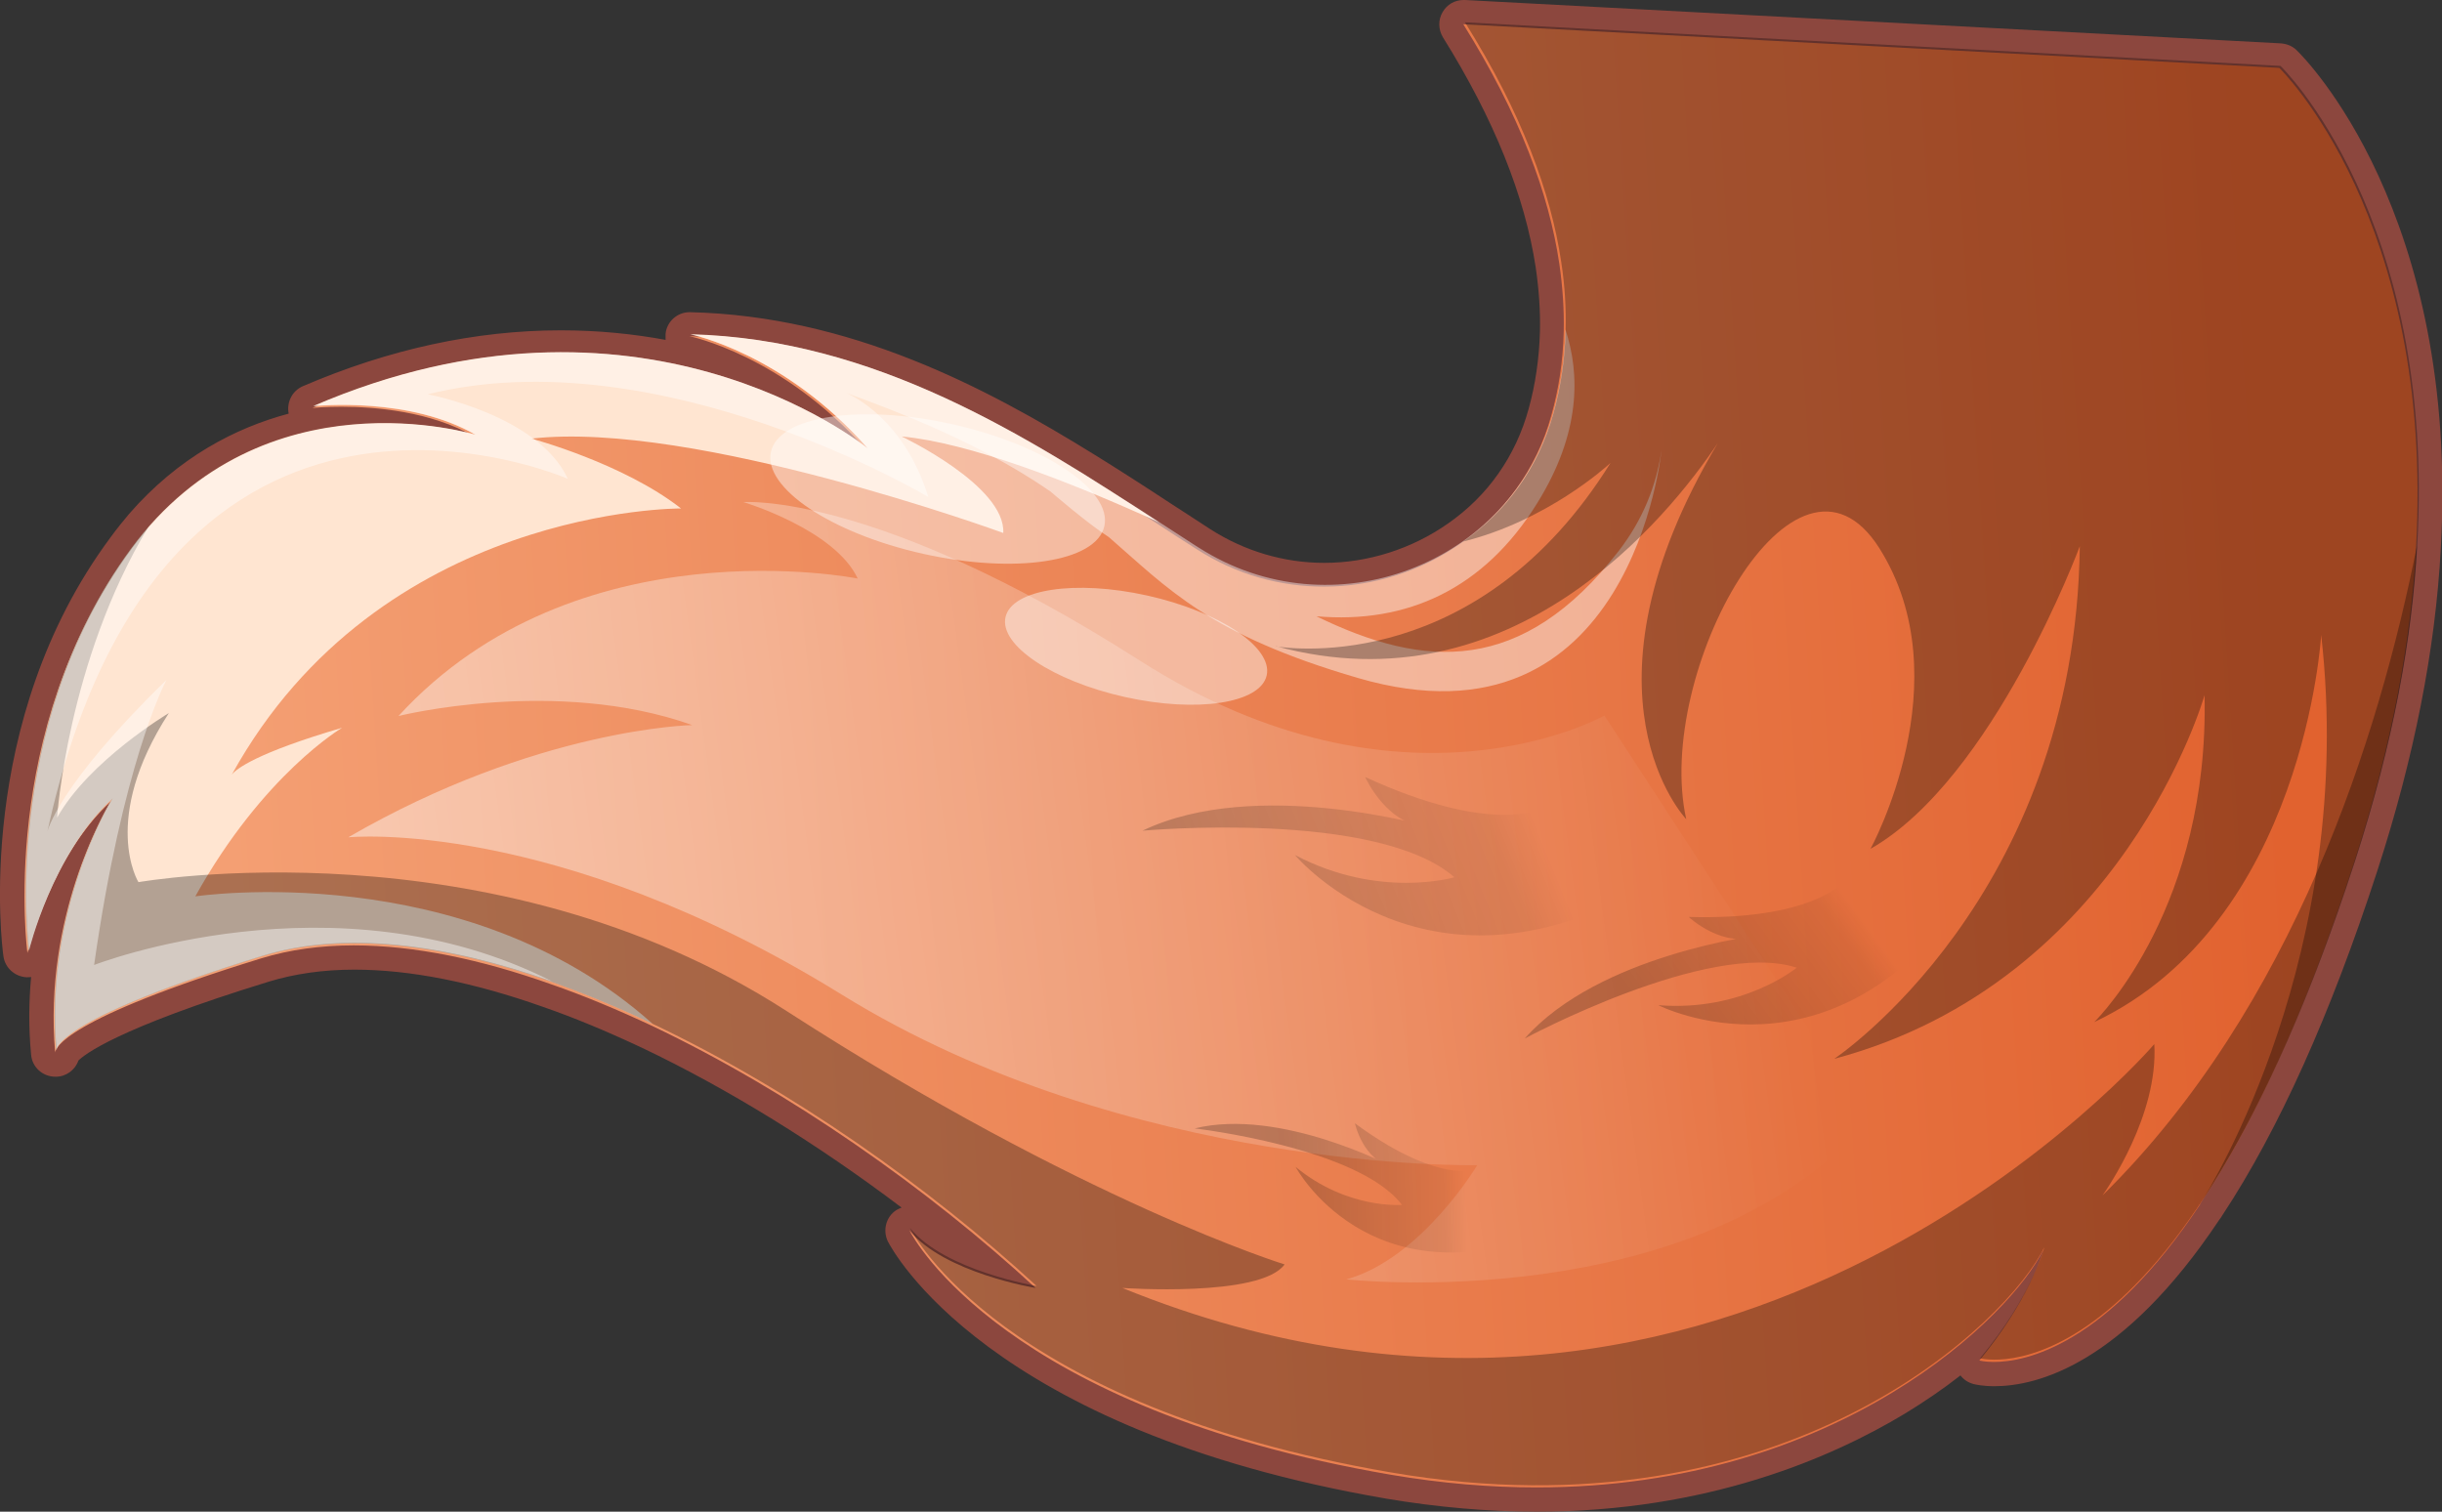 <?xml version="1.0" encoding="UTF-8"?>
<svg xmlns="http://www.w3.org/2000/svg" xmlns:xlink="http://www.w3.org/1999/xlink" viewBox="0 0 99.65 61.69">
  <rect x="0" y="0" width="99.65" height="61.69" fill="#333333" stroke="none"/>
  <defs>
    <style>
      .cls-1 {
        fill: #ffe5d1;
      }

      .cls-2 {
        fill: #fff;
        opacity: .44;
      }

      .cls-2, .cls-3, .cls-4, .cls-5, .cls-6, .cls-7 {
        mix-blend-mode: overlay;
      }

      .cls-8 {
        fill: url(#linear-gradient);
      }

      .cls-9 {
        fill: #8c473e;
      }

      .cls-10 {
        isolation: isolate;
      }

      .cls-3 {
        opacity: .3;
      }

      .cls-4 {
        fill: url(#linear-gradient-3);
      }

      .cls-4, .cls-5, .cls-6 {
        opacity: .22;
      }

      .cls-5 {
        fill: url(#linear-gradient-4);
      }

      .cls-6 {
        fill: url(#linear-gradient-5);
      }

      .cls-7 {
        fill: url(#linear-gradient-2);
        opacity: .53;
      }
    </style>
    <linearGradient id="linear-gradient" x1="78.69" y1="39.58" x2="-18.23" y2="27.87" gradientTransform="translate(76.43 -.02) rotate(-176.78) scale(1 -1)" gradientUnits="userSpaceOnUse">
      <stop offset="0" stop-color="#f7a97e"/>
      <stop offset="1" stop-color="#e1622f"/>
    </linearGradient>
    <linearGradient id="linear-gradient-2" x1="-56.7" y1="163.97" x2="-121.65" y2="139.86" gradientTransform="translate(-15.53 -130.32) rotate(-167.44) scale(1 -1)" gradientUnits="userSpaceOnUse">
      <stop offset="0" stop-color="#fff"/>
      <stop offset="1" stop-color="#fff" stop-opacity="0"/>
    </linearGradient>
    <linearGradient id="linear-gradient-3" x1="112.91" y1="-87.68" x2="98.25" y2="-91.32" gradientTransform="translate(172.7 109.15) rotate(171.75) scale(1 -1)" gradientUnits="userSpaceOnUse">
      <stop offset="0" stop-color="#000"/>
      <stop offset=".88" stop-color="#000" stop-opacity=".28"/>
      <stop offset="1" stop-color="#000" stop-opacity="0"/>
    </linearGradient>
    <linearGradient id="linear-gradient-4" x1="131.26" y1="-166.69" x2="122.44" y2="-170.09" gradientTransform="translate(237.65 169.53) rotate(165.05) scale(1 -1)" xlink:href="#linear-gradient-3"/>
    <linearGradient id="linear-gradient-5" x1="-140.2" y1="193.54" x2="-147.14" y2="190.87" gradientTransform="translate(-13.77 -181.1) rotate(-160.15) scale(1 -1)" xlink:href="#linear-gradient-3"/>
  </defs>
  <g class="cls-10">
    <g id="Layer_2" data-name="Layer 2">
      <g id="Layer_1-2" data-name="Layer 1">
        <g>
          <g>
            <path class="cls-8" d="M62.69,61.19c-1.96,0-3.99-.18-6.04-.53-16.07-2.76-19.84-9.93-19.99-10.24-.11-.23-.04-.5.17-.64.08-.05.18-.08.27-.08.14,0,.29.06.38.18.65.8,1.88,1.34,2.94,1.69-4.29-3.7-9.31-7.03-14.04-9.28-1.46-.69-2.8-1.24-4.08-1.68-2.9-1.03-5.55-1.55-7.87-1.55-1.32,0-2.54.17-3.63.51-7.44,2.29-8.06,3.43-8.08,3.48-.01.26-.22.42-.48.43h0c-.26,0-.46-.24-.49-.49-.19-2.22.09-4.25.51-5.93-.45,1.09-.66,1.92-.66,1.94-.05.22-.25.38-.48.38,0,0-.02,0-.03,0-.24-.01-.43-.19-.47-.43-.05-.38-1.2-9.35,4.29-16.76.23-.32.47-.62.72-.91,2.2-2.51,4.78-3.66,7.1-4.13-.21-.02-.4-.16-.45-.37-.06-.24.05-.48.27-.57,3.45-1.49,6.93-2.24,10.34-2.24s6.07.71,8.19,1.53c-1.73-1-3.02-1.27-3.04-1.28-.25-.05-.42-.29-.39-.54.03-.25.24-.44.49-.44h.01c6.4.16,11.81,2.99,16.25,5.74,1.08.67,2.11,1.34,3.13,2.01l1.58,1.02c1.48.95,3.18,1.45,4.92,1.45,1.89,0,3.78-.6,5.33-1.69,1.72-1.2,2.93-2.92,3.49-4.96.29-1.02.45-2.12.48-3.28.02-.86-.04-1.76-.17-2.69-.44-2.98-1.74-6.21-3.86-9.6-.1-.16-.1-.36,0-.51.09-.15.25-.24.43-.24,0,0,33.32,1.78,33.32,1.78.12,0,.23.06.32.14.27.26,6.49,6.45,5.73,19.96-.22,4.06-1.08,8.44-2.56,13.01-1.9,5.84-4.02,10.55-6.3,13.99-.01.02-.03.05-.04.07-3.98,5.99-7.49,6.63-8.82,6.63-.43,0-.67-.06-.72-.07-.16-.04-.29-.17-.34-.33-.05-.16-.02-.33.09-.46.03-.03.05-.06.08-.09-3.55,2.98-9.59,6.08-17.77,6.08Z"/>
            <path class="cls-9" d="M59.72.99l33.29,1.78s6.34,6.13,5.58,19.58c-.2,3.72-.96,8.01-2.54,12.88-2.1,6.46-4.25,10.88-6.27,13.9,0,0,0,.02,0,.02h0c-3.83,5.77-7.12,6.43-8.42,6.43-.38,0-.59-.06-.59-.06,1.98-2.4,2.55-4.29,2.61-4.51-1.28,2.62-8.29,9.69-20.68,9.69-1.86,0-3.85-.16-5.96-.52-15.71-2.7-19.44-9.6-19.63-9.97,1.42,1.74,5.15,2.35,5.15,2.35-4.37-4.03-10.02-8.02-15.66-10.7-1.39-.65-2.77-1.23-4.13-1.7-2.81-1-5.55-1.58-8.03-1.58-1.34,0-2.61.17-3.78.53-8.06,2.48-8.4,3.68-8.41,3.84-.48-5.54,2.01-9.82,2.27-10.24-2.45,2.24-3.4,6.18-3.4,6.18,0,0-1.23-9.06,4.19-16.4.23-.31.46-.6.7-.89,3.04-3.48,6.87-4.25,9.64-4.25,2.18,0,3.72.47,3.72.47-1.8-1.04-4.08-1.22-5.44-1.22-.66,0-1.11.04-1.18.05,3.75-1.62,7.17-2.2,10.14-2.2,7.32,0,11.98,3.53,12.45,3.9-3.42-3.87-7.21-4.63-7.21-4.63,6.14.15,11.37,2.8,16,5.67,1.07.67,2.11,1.34,3.12,2,.53.35,1.06.69,1.58,1.02,1.63,1.05,3.43,1.53,5.19,1.53,2.01,0,3.98-.63,5.61-1.78,1.72-1.2,3.07-2.99,3.68-5.23.29-1.04.47-2.16.5-3.4.02-.88-.04-1.8-.18-2.77-.42-2.83-1.61-6.08-3.93-9.79M59.72,0c-.35,0-.67.18-.85.49-.19.32-.18.71.01,1.03,2.08,3.33,3.35,6.49,3.79,9.41.13.89.19,1.77.17,2.6-.03,1.11-.19,2.18-.46,3.15-.53,1.94-1.67,3.56-3.3,4.69-1.47,1.03-3.26,1.6-5.04,1.6-1.65,0-3.26-.48-4.66-1.38l-.89-.58-.68-.44c-1.14-.75-2.17-1.41-3.14-2.01-4.5-2.79-9.98-5.66-16.5-5.82,0,0-.02,0-.03,0-.5,0-.93.38-.98.88,0,.08,0,.17,0,.25-1.3-.24-2.73-.39-4.27-.39-3.48,0-7.02.77-10.53,2.28-.44.19-.67.66-.58,1.12-2.17.58-4.5,1.78-6.51,4.09-.22.26-.49.59-.76.96C-1.09,29.47.08,38.64.14,39.02c.06.47.46.83.93.86.02,0,.03,0,.05,0,.05,0,.1,0,.15-.01-.09.99-.11,2.05,0,3.17.04.51.47.9.99.9,0,0,.01,0,.02,0,.42,0,.79-.28.92-.66.22-.22,1.52-1.3,7.77-3.22,1.05-.32,2.22-.49,3.49-.49,2.26,0,4.85.51,7.7,1.52,1.27.44,2.59.99,4.04,1.67,3.51,1.67,7.18,3.94,10.59,6.52-.07.03-.14.06-.21.1-.42.27-.57.82-.35,1.28.16.31,4.04,7.7,20.35,10.5,2.08.35,4.14.53,6.13.53,6.94,0,12-2.18,15.02-4,.82-.5,1.58-1.02,2.27-1.56.13.17.31.29.53.35.08.02.37.09.85.09,1.74,0,5.24-.88,9.18-6.79.05-.06.09-.12.13-.19,2.29-3.47,4.42-8.2,6.32-14.05,1.5-4.61,2.37-9.03,2.59-13.14.78-13.74-5.6-20.08-5.88-20.35-.17-.17-.4-.26-.64-.28L59.78,0s-.04,0-.05,0h0Z"/>
          </g>
          <path class="cls-1" d="M1.17,38.8s.96-3.95,3.41-6.2c-.13.21-2.78,4.57-2.29,10.27,0-.16.35-1.36,8.41-3.85,4.39-1.35,10.15.02,15.93,2.76-7.65-6.85-18.66-5.2-18.66-5.2,2.77-4.99,5.99-6.88,5.99-6.88-3.51,1.03-4.32,1.68-4.5,1.91,6.05-10.95,18.33-10.86,18.33-10.86-2.36-1.85-6.1-2.85-6.1-2.85,6.63-.76,19.25,3.85,19.25,3.85.1-1.93-4.15-3.94-4.15-3.94,2.76.26,6.83,1.83,10.5,3.5-5.38-3.5-11.56-7.48-19.12-7.67,0,0,3.81.76,7.24,4.66-.31-.25-9.37-7.44-22.63-1.73.21-.02,3.94-.38,6.62,1.17,0,0-8.64-2.67-14.06,4.66C-.06,29.75,1.17,38.8,1.17,38.8Z"/>
          <path class="cls-3" d="M1.17,38.8s.96-3.95,3.41-6.2c-.13.21-2.78,4.57-2.29,10.27,0-.16.35-1.36,8.41-3.85,4.39-1.35,10.15.02,15.93,2.76,5.65,2.68,11.3,6.67,15.67,10.7,0,0-3.75-.62-5.17-2.37.1.2,3.72,7.25,19.64,9.98,16.15,2.77,25.21-6.2,26.65-9.19,0,0-.5,1.98-2.62,4.53,0,0,7.99,2.18,15.29-20.29,1.58-4.87,2.34-9.16,2.54-12.88-1.55,7.81-5.03,18.83-12.83,26.52.2-.29,2.28-3.28,2.11-6.17,0,0-17.21,20.09-42.11,9.95,0,0,5.64.4,6.62-.96,0,0-8.24-2.54-20.32-10.34-12.09-7.8-26.45-5.26-26.45-5.26,0,0-1.58-2.54,1.24-6.9,0,0-3.26,1.94-4.56,4.27,0,0,.42-6.38,3.72-11.86-.24.28-.48.57-.71.88C-.06,29.75,1.17,38.8,1.17,38.8Z"/>
          <path class="cls-7" d="M65.47,29.2s-8.19,4.64-18.97-2.25-16.16-6.46-16.16-6.46c0,0,3.73,1.12,4.66,3.12,0,0-11.48-2.31-18.74,5.61,0,0,6.42-1.61,11.99.37,0,0-6.34.12-14.04,4.58,0,0,8.39-.85,20.14,6.42,11.75,7.26,25.93,6.96,25.93,6.96,0,0-2.27,3.81-5.34,4.66,0,0,14.21,1.58,21.3-6.47"/>
          <ellipse class="cls-2" cx="38.26" cy="19.96" rx="2.71" ry="6.97" transform="translate(10.46 52.96) rotate(-77.44)"/>
          <ellipse class="cls-2" cx="46.36" cy="26.37" rx="2.12" ry="5.46" transform="translate(10.54 65.89) rotate(-77.44)"/>
          <path class="cls-2" d="M5.36,22.41c.23-.31.47-.61.71-.88,5.43-6.22,13.35-3.78,13.35-3.78-2.68-1.55-6.41-1.19-6.62-1.17,13.26-5.72,22.32,1.48,22.63,1.73-3.43-3.9-7.24-4.66-7.24-4.66,6.14.15,11.37,2.81,16,5.67h0s0,0,0,0c.46.29.92.58,1.37.87.22.14.43.28.65.41.07.05.15.1.22.14.29.19.59.38.88.57h0c.48.31.95.62,1.42.92.06.04.13.08.19.12,5.43,3.47,12.73.72,14.46-5.5.29-1.04.47-2.17.5-3.4.6,1.81.63,4.22-1.15,7.08-2.17,3.51-5.32,4.94-9.01,4.62,4.43,2.16,8.39,2.39,12.33-2.66.99-1.28,1.54-2.67,1.75-4.11h0s-1.22,12.54-12.38,9.29c-6.08-1.77-7.74-3.64-10.17-5.75-.84-.53-2.38-1.86-2.38-1.86-1.81-1.25-4.31-2.58-8.35-4.03.26.11,2.39,1.1,3.36,4.25,0,0-10.95-6.54-20.43-4.19,0,0,4.52.84,5.72,3.45,0,0-16.5-7.27-21.24,14.41,0-.02.43-1.89,4.86-6.2-.1.19-1.79,3.48-2.95,11.63,0,0,9.83-3.83,18.69.67-4.33-1.53-8.47-2.08-11.81-1.05-8.06,2.49-8.41,3.69-8.41,3.85-.49-5.7,2.16-10.05,2.29-10.27-2.46,2.25-3.41,6.2-3.41,6.2,0,0-1.23-9.06,4.19-16.39Z"/>
          <path class="cls-3" d="M89.84,49.07v-.02s0,.02,0,.02h0Z"/>
          <path class="cls-3" d="M52.07,26.37c9.64,2.62,15.99-5.25,18.03-8.29-6.14,10.29-1.29,15.35-1.29,15.35-1.33-5.99,4.46-16.45,7.88-11.06,3.41,5.4-.36,12.27-.36,12.27,5.02-2.86,8.54-12.35,8.54-12.35-.18,14.36-10.02,20.92-10.02,20.92,11.8-3.15,15.11-14.84,15.11-14.84.19,8.56-4.24,13.08-4.5,13.34,8.59-4.06,9.26-15.8,9.26-15.8,1.47,12.95-4.57,22.64-4.89,23.14,2.01-3.02,4.17-7.44,6.27-13.9,1.58-4.87,2.34-9.16,2.54-12.88.77-13.45-5.58-19.58-5.58-19.58L59.78.91c2.32,3.71,3.51,6.96,3.93,9.79.15.97.2,1.89.18,2.77-.03,1.23-.21,2.36-.5,3.4-.62,2.25-1.96,4.03-3.68,5.23,3.38-.84,5.82-3.03,6.01-3.21-5.34,8.58-12.95,7.6-13.65,7.49Z"/>
          <path class="cls-4" d="M62.78,33.04s-2.01,1-7.07-1.33c0,0,.9,2.05,2.66,2.04,0,0-7.12-2.07-11.75.15,0,0,9.56-.87,12.73,1.9,0,0-3.06.91-6.51-.91,0,0,5.77,6.9,15.28.69"/>
          <path class="cls-5" d="M75.17,36.04s-1.3,1.52-6.26,1.38c0,0,1.45,1.36,2.89.74,0,0-6.55.79-9.58,4.22,0,0,7.53-4.05,11.1-2.89,0,0-2.19,1.81-5.65,1.53,0,0,7.14,3.65,12.77-4.77"/>
          <path class="cls-6" d="M59.96,47.76s-1.52.4-4.67-1.92c0,0,.33,1.53,1.54,1.78,0,0-4.59-2.43-8.08-1.57,0,0,6.68.77,8.46,3.12,0,0-2.23.19-4.34-1.55,0,0,2.97,5.56,10.39,2.65"/>
        </g>
      </g>
    </g>
  </g>
</svg>